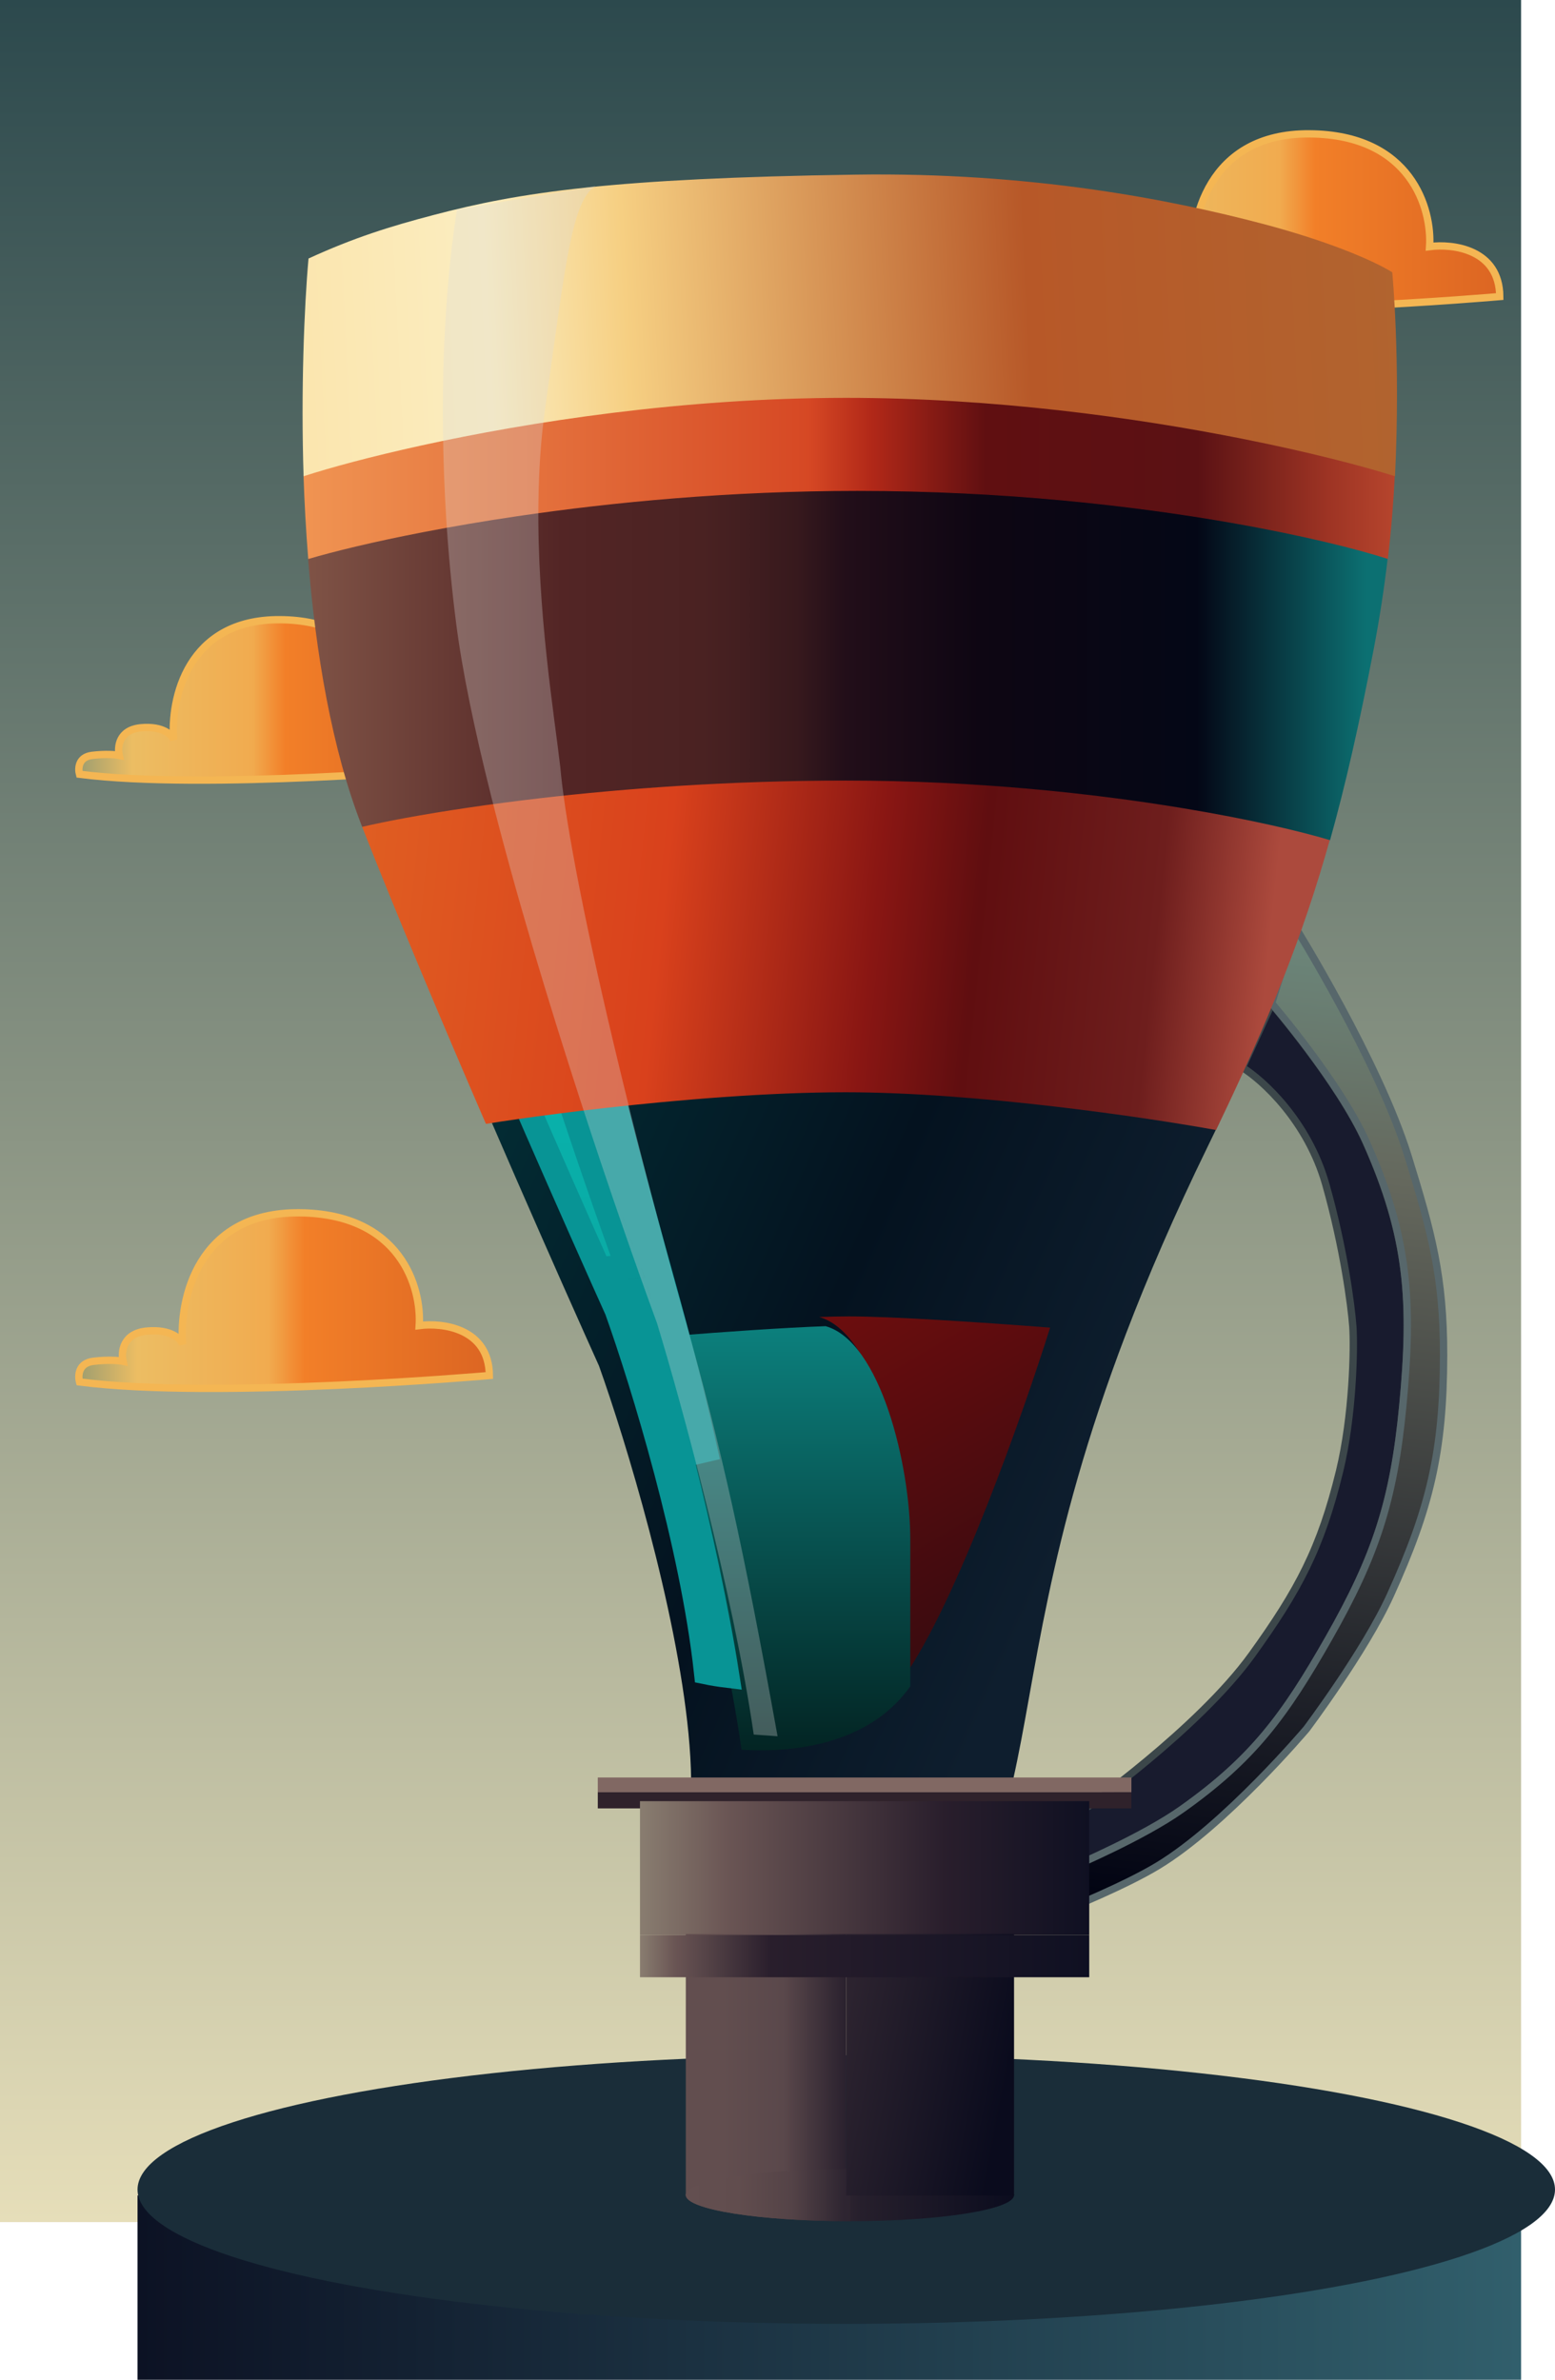 <!-- 
Created by Thiago Mata thiago.henrique.mata@gmail.com
-->
<svg width="1696" height="2596" viewBox="0 0 1696 2596" fill="none" xmlns="http://www.w3.org/2000/svg">
    <rect width="1659" height="2424" fill="url(#paint0_linear_0_1)"/>
    <path d="M150 2394.9C150 2394.9 605.516 2380.11 897.475 2380C1194.92 2379.89 1659 2394.9 1659 2394.9V2596H150V2394.9Z" fill="url(#paint1_linear_0_1)"/>
    <ellipse cx="923" cy="2388.5" rx="773" ry="146.5" fill="#1A2D39"/>
    <path d="M1106 2394.5C1106 2410.24 1025.86 2423 927 2423C828.141 2423 748 2410.24 748 2394.5C748 2378.76 828.141 2366 927 2366C1025.86 2366 1106 2378.76 1106 2394.5Z" fill="url(#paint2_linear_0_1)"/>
    <path d="M1203.74 308.005C1187.34 310.005 1186.91 323.838 1188.74 330.505C1337.91 349.672 1635.74 323.505 1635.74 323.505C1635.34 271.905 1584.57 265.672 1559.24 269.005C1561.91 228.338 1539.44 146.805 1428.24 146.005C1317.04 145.205 1297.24 241.338 1301.24 289.505C1299.24 283.672 1288.64 272.605 1262.24 275.005C1235.84 277.405 1233.91 298.005 1236.24 308.005C1232.24 307.172 1220.14 306.005 1203.74 308.005Z" fill="url(#paint3_linear_0_1)" stroke="#F4B653" stroke-width="8"/>
    <path d="M100.377 824.028C85.396 825.856 85.001 838.496 86.675 844.587C222.936 862.1 495 838.191 495 838.191C494.635 791.043 448.26 785.347 425.119 788.393C427.555 751.235 407.032 676.736 305.453 676.005C203.874 675.274 185.788 763.113 189.442 807.124C187.615 801.794 177.932 791.682 153.816 793.875C129.7 796.068 127.934 814.891 130.065 824.028C126.412 823.267 115.358 822.201 100.377 824.028Z" fill="url(#paint4_linear_0_1)" stroke="#F4B653" stroke-width="8"/>
    <path d="M1490 1246C1460.78 1180.87 1387 1095 1387 1095L1355 1164.5C1377.17 1178.17 1426.4 1222.8 1446 1292C1465.6 1361.2 1473.83 1424.17 1475.5 1447C1477.17 1469.83 1475.66 1544.8 1461 1605C1440.52 1689.09 1416.09 1734.77 1365.5 1805C1306.79 1886.5 1181.5 1974.5 1181.5 1974.5L1172 2036C1172 2036 1246.5 2004.21 1288.5 1974.5C1366.95 1919.01 1401.44 1871.49 1449 1788C1500.54 1697.53 1520.1 1637.64 1530 1534C1540.79 1420.96 1536.48 1349.6 1490 1246Z" fill="#181B2E" stroke="#3C474A" stroke-width="8"/>
    <path d="M1490 1245.5C1460.78 1180.37 1387 1094.5 1387 1094.5L1412.5 1011C1412.5 1011 1503.75 1157.62 1536 1262C1561.35 1344.05 1574.63 1392.63 1574.5 1478.5C1574.34 1583.1 1559.77 1644.77 1516.5 1740C1488.67 1801.26 1425 1886 1425 1886C1425 1886 1336.34 1990.96 1262.5 2035.5C1226.38 2057.29 1165 2082 1165 2082L1172 2035.5C1172 2035.5 1246.5 2003.71 1288.5 1974C1366.95 1918.51 1401.44 1870.99 1449 1787.5C1500.54 1697.03 1520.1 1637.14 1530 1533.5C1540.79 1420.46 1536.48 1349.1 1490 1245.5Z" fill="url(#paint5_linear_0_1)" stroke="#57676B" stroke-width="8"/>
    <path d="M928.824 1942H753.824C753.641 1925.92 752.618 1908.82 750.899 1891C737.567 1752.79 682.408 1571.49 653.324 1490C648.614 1479.55 643.351 1467.82 637.619 1455C610.502 1394.34 572.876 1309.14 533.512 1218C552.961 1214.88 580.312 1210.9 612.683 1206.78C628.256 1204.79 644.992 1202.77 662.568 1200.78C742.961 1191.72 840.95 1183.5 925.824 1183.5C1017.47 1183.5 1127.66 1194.94 1214.58 1206.75C1262.33 1213.23 1303.05 1219.83 1329.82 1224.7C1325.76 1233.14 1321.6 1241.74 1317.32 1250.5C1280.76 1325.44 1251.61 1393.26 1228.05 1455C1140.82 1683.66 1130.41 1828.74 1104.82 1942H985.824H928.824Z" fill="url(#paint6_linear_0_1)"/>
    <path d="M1145.32 1448.26C1067.94 1442.32 973.006 1436 925.824 1436C916.559 1436 905.631 1436.24 893.5 1436.68C953.5 1453.48 985.824 1589 985.824 1669.5V1829.5C1043.42 1747.5 1116.16 1541.18 1145.32 1448.26Z" fill="url(#paint7_linear_0_1)"/>
    <path d="M900.5 1446.68C960.5 1463.48 992.824 1599 992.824 1679.5V1839.5C955.426 1892.74 890.452 1908.53 834.611 1909.32C825.735 1909.45 817.091 1909.19 808.824 1908.65C786.024 1751.57 728.991 1543.99 703.324 1459.84C713.308 1459 723.759 1458.14 734.5 1457.28C790.449 1452.82 854.234 1448.35 900.5 1446.68Z" fill="url(#paint8_linear_0_1)"/>
    <path d="M716.237 1389.9L716.126 1389.54L715.996 1389.18C695.362 1333.01 667.085 1252.33 637.586 1162.14C644.64 1161.28 651.892 1160.41 659.316 1159.55C677.147 1231.32 697.425 1308.68 721.497 1394.91C741.148 1465.31 756.656 1525.68 771.983 1594.66C751.031 1509.42 729.465 1433.27 716.237 1389.9ZM693.564 1408.21C719.417 1494.52 769.762 1680.12 792.899 1827.62C784.687 1826.63 777.098 1825.38 770.34 1823.99C755.3 1685.48 701.565 1509.39 673.038 1429.46L672.856 1428.95L672.632 1428.45C670.129 1422.9 667.469 1416.98 664.664 1410.73C673.528 1409.94 683.236 1409.09 693.564 1408.21ZM684.587 1381.88C673.079 1382.87 662.441 1383.82 653.005 1384.67C627.917 1328.47 594.774 1253.37 559.831 1172.66C574.177 1170.51 591.226 1168.1 610.311 1165.6C637.695 1249.52 664.141 1325.55 684.587 1381.88Z" fill="url(#paint9_linear_0_1)" stroke="#089495" stroke-width="27"/>
    <path d="M529.988 1226C482.277 1115.53 432.01 996.325 394.8 901.5C419.228 895.762 459.244 888.069 511.284 880.419C534.927 876.944 561.051 873.478 589.322 870.209C681.388 859.562 796.228 851 922.3 851C1064.59 851 1192.71 865.037 1289.96 881.128C1363.57 893.308 1419.48 906.665 1450.45 916C1420.56 1022.62 1384.07 1112.51 1326.3 1232.7C1250.8 1218.96 1064.3 1191.5 922.3 1191.5C837.426 1191.5 739.438 1199.72 659.044 1208.78C641.468 1210.77 624.732 1212.79 609.159 1214.78C576.788 1218.9 549.437 1222.88 529.988 1226Z" fill="url(#paint10_linear_0_1)"/>
    <path d="M395 902C361.87 817.571 344.299 711.766 336 609.326C363.286 601.23 406.931 590.488 463.059 579.695C493.194 573.9 526.928 568.089 563.659 562.666C667.873 547.278 796.221 535 935 535C1094.81 535 1236.29 551.26 1342.39 569.8C1421.39 583.605 1480.78 598.674 1513.5 609.236C1509.78 641.02 1504.73 674.568 1498 709.5C1482.55 789.701 1467.67 855.81 1450.65 916.5C1419.68 907.165 1363.77 893.808 1290.16 881.628C1192.91 865.537 1064.79 851.5 922.5 851.5C796.428 851.5 681.588 860.062 589.522 870.709C561.251 873.978 535.127 877.444 511.484 880.919C459.444 888.569 419.428 896.262 395 902Z" fill="url(#paint11_linear_0_1)"/>
    <path d="M336.192 609.826C333.654 578.5 331.983 547.489 331 517.5C359.416 508.304 403.822 496.14 459.742 483.881C493.053 476.579 530.449 469.243 570.984 462.481C673.289 445.414 795.593 432 922.692 432C1083.53 432 1238.44 453.48 1355 476.661C1428.31 491.241 1486.46 506.495 1521.36 517.5C1519.96 546.094 1517.53 576.978 1513.69 609.736C1480.97 599.174 1421.59 584.105 1342.58 570.3C1236.48 551.76 1095 535.5 935.192 535.5C796.412 535.5 668.064 547.778 563.851 563.166C527.119 568.589 493.386 574.4 463.251 580.195C407.123 590.988 363.478 601.73 336.192 609.826Z" fill="url(#paint12_linear_0_1)"/>
    <path d="M331.132 519.5C328.11 427.33 331.757 334.316 336.5 282C386.393 259.118 425.455 246.985 473 234.5C519.486 222.293 567.745 212.085 640.5 204.497C709.59 197.292 800.77 192.448 933.5 190.5C1123.08 187.717 1275.37 217.193 1378.5 244.5C1442.9 261.552 1494.03 282.008 1518.5 297C1518.5 297 1527.75 392.366 1521.49 519.5C1486.59 508.495 1428.45 493.241 1355.13 478.661C1238.57 455.48 1083.66 434 922.824 434C745.366 434 577.254 460.15 459.875 485.881C403.955 498.14 359.549 510.304 331.132 519.5Z" fill="url(#paint13_linear_0_1)"/>
    <g style="mix-blend-mode:lighten">
    <path d="M822.077 1892.15C799.277 1735.07 742.243 1527.49 716.577 1443.34C694.705 1383.8 664.296 1296.87 632.936 1200.28C597.993 1092.65 561.87 973.022 535.061 865.919C517.727 796.668 504.286 732.653 497.577 680.5C492.486 640.932 488.95 602.094 486.636 564.695C484.569 531.273 483.478 499 483.128 468.381C481.837 355.578 491.517 271.117 498.5 228.5L649.5 203C623.5 219 616.78 288.145 594.577 445.5C589.867 478.879 587.689 513.399 587.236 547.666C585.67 666.185 604.742 781.682 611.077 836.5C611.577 842.312 612.251 848.721 613.099 855.709C621.099 921.668 644.549 1039.26 682.82 1194.28C701.305 1269.16 722.424 1350.05 747.753 1440.78C787.253 1582.28 810.077 1683.5 848.077 1894L822.077 1892.15Z" fill="#D9D9D9" fill-opacity="0.3"/>
    </g>
    <path d="M101.739 1485C85.339 1487 84.906 1500.84 86.739 1507.5C235.906 1526.67 533.739 1500.5 533.739 1500.5C533.339 1448.9 482.573 1442.67 457.239 1446C459.906 1405.34 437.439 1323.8 326.239 1323C215.039 1322.2 195.239 1418.34 199.239 1466.5C197.239 1460.67 186.639 1449.6 160.239 1452C133.839 1454.4 131.906 1475 134.239 1485C130.239 1484.17 118.139 1483 101.739 1485Z" fill="url(#paint14_linear_0_1)" stroke="#F4B653" stroke-width="8"/>
    <path d="M652 1954.72H1234V1972.69H652V1954.72Z" fill="#2F222B"/>
    <rect x="652" y="1939" width="582" height="16" fill="#816863"/>
    <rect x="698" y="1964.83" width="490" height="146.01" fill="url(#paint15_linear_0_1)"/>
    <rect x="748" y="2109.72" width="175" height="285.281" fill="url(#paint16_linear_0_1)"/>
    <path d="M748 2394.5C748 2410.24 828.141 2423 927 2423V2366C828.141 2366 748 2378.76 748 2394.5Z" fill="url(#paint17_linear_0_1)"/>
    <rect x="923" y="2109.72" width="183" height="285.281" fill="url(#paint18_linear_0_1)"/>
    <rect width="490" height="46.049" transform="matrix(1 0 0 -1 698 2156.89)" fill="url(#paint19_linear_0_1)"/>
    <defs>
    <linearGradient id="paint0_linear_0_1" x1="829.5" y1="0" x2="829.5" y2="2424" gradientUnits="userSpaceOnUse">
    <stop stop-color="#2C494D"/>
    <stop offset="1" stop-color="#E6DEB9"/>
    </linearGradient>
    <linearGradient id="paint1_linear_0_1" x1="150" y1="2495.45" x2="1659" y2="2495.45" gradientUnits="userSpaceOnUse">
    <stop stop-color="#0C1224"/>
    <stop offset="1" stop-color="#315F6C"/>
    </linearGradient>
    <linearGradient id="paint2_linear_0_1" x1="748" y1="2394.5" x2="1106" y2="2394.5" gradientUnits="userSpaceOnUse">
    <stop stop-color="#634F50"/>
    <stop offset="0.231" stop-color="#5E4B4D"/>
    <stop offset="0.408" stop-color="#372C36"/>
    <stop offset="0.536" stop-color="#261F2C"/>
    <stop offset="1" stop-color="#0B0C1E"/>
    </linearGradient>
    <linearGradient id="paint3_linear_0_1" x1="1646" y1="231.5" x2="1178" y2="231.5" gradientUnits="userSpaceOnUse">
    <stop stop-color="#DB6422"/>
    <stop offset="0.452" stop-color="#F27F28"/>
    <stop offset="0.536" stop-color="#F1AB4F"/>
    <stop offset="0.843" stop-color="#ECBD63"/>
    <stop offset="1" stop-color="#919972"/>
    </linearGradient>
    <linearGradient id="paint4_linear_0_1" x1="504.373" y1="754.124" x2="76.865" y2="754.124" gradientUnits="userSpaceOnUse">
    <stop stop-color="#DB6422"/>
    <stop offset="0.452" stop-color="#F27F28"/>
    <stop offset="0.536" stop-color="#F1AB4F"/>
    <stop offset="0.843" stop-color="#ECBD63"/>
    <stop offset="1" stop-color="#919972"/>
    </linearGradient>
    <linearGradient id="paint5_linear_0_1" x1="1484.5" y1="1040" x2="1369.75" y2="2082" gradientUnits="userSpaceOnUse">
    <stop stop-color="#6B8579"/>
    <stop offset="0.232" stop-color="#65685D"/>
    <stop offset="1" stop-color="#020413"/>
    </linearGradient>
    <linearGradient id="paint6_linear_0_1" x1="534" y1="1254" x2="1218" y2="1563" gradientUnits="userSpaceOnUse">
    <stop stop-color="#032B33"/>
    <stop offset="0.55" stop-color="#04121F"/>
    <stop offset="1" stop-color="#0E1E2E"/>
    </linearGradient>
    <linearGradient id="paint7_linear_0_1" x1="1078.5" y1="1751.5" x2="893" y2="1436" gradientUnits="userSpaceOnUse">
    <stop stop-color="#3C0B0F"/>
    <stop offset="1" stop-color="#6D0D0E"/>
    </linearGradient>
    <linearGradient id="paint8_linear_0_1" x1="848.074" y1="1446" x2="848.074" y2="1962" gradientUnits="userSpaceOnUse">
    <stop stop-color="#0C807D"/>
    <stop offset="1" stop-color="#021A19"/>
    </linearGradient>
    <linearGradient id="paint9_linear_0_1" x1="687.668" y1="1144.78" x2="687.668" y2="1844.5" gradientUnits="userSpaceOnUse">
    <stop stop-color="#08B3AD"/>
    <stop offset="1" stop-color="#0E9B95"/>
    </linearGradient>
    <linearGradient id="paint10_linear_0_1" x1="1450.8" y1="1097" x2="372.976" y2="984" gradientUnits="userSpaceOnUse">
    <stop offset="0.067" stop-color="#AC4A3D"/>
    <stop offset="0.182" stop-color="#6E1E1D"/>
    <stop offset="0.362" stop-color="#600E10"/>
    <stop offset="0.464" stop-color="#891613"/>
    <stop offset="0.678" stop-color="#D9411C"/>
    <stop offset="1" stop-color="#E05F22"/>
    </linearGradient>
    <linearGradient id="paint11_linear_0_1" x1="1490.31" y1="717" x2="335.808" y2="717" gradientUnits="userSpaceOnUse">
    <stop stop-color="#0C7072"/>
    <stop offset="0.16" stop-color="#040716"/>
    <stop offset="0.366" stop-color="#0E0613"/>
    <stop offset="0.492" stop-color="#220E19"/>
    <stop offset="0.538" stop-color="#37191D"/>
    <stop offset="0.627" stop-color="#4A2222"/>
    <stop offset="0.76" stop-color="#532525"/>
    <stop offset="1" stop-color="#7F5346"/>
    </linearGradient>
    <linearGradient id="paint12_linear_0_1" x1="331" y1="520.913" x2="1521.36" y2="520.913" gradientUnits="userSpaceOnUse">
    <stop stop-color="#F09452"/>
    <stop offset="0.463" stop-color="#D64824"/>
    <stop offset="0.521" stop-color="#B12818"/>
    <stop offset="0.625" stop-color="#600F11"/>
    <stop offset="0.819" stop-color="#5B1114"/>
    <stop offset="0.85" stop-color="#6C1B18"/>
    <stop offset="0.94" stop-color="#9E3424"/>
    <stop offset="1" stop-color="#B6452D"/>
    </linearGradient>
    <linearGradient id="paint13_linear_0_1" x1="1523" y1="208.999" x2="330" y2="268.499" gradientUnits="userSpaceOnUse">
    <stop stop-color="#B1642F"/>
    <stop offset="0.341" stop-color="#B75828"/>
    <stop offset="0.708" stop-color="#F6CF82"/>
    <stop offset="0.834" stop-color="#FBEDC0"/>
    <stop offset="1" stop-color="#FBE6AF"/>
    </linearGradient>
    <linearGradient id="paint14_linear_0_1" x1="544" y1="1408.5" x2="76" y2="1408.5" gradientUnits="userSpaceOnUse">
    <stop stop-color="#DB6422"/>
    <stop offset="0.452" stop-color="#F27F28"/>
    <stop offset="0.536" stop-color="#F1AB4F"/>
    <stop offset="0.843" stop-color="#ECBD63"/>
    <stop offset="1" stop-color="#919972"/>
    </linearGradient>
    <linearGradient id="paint15_linear_0_1" x1="698" y1="2037.84" x2="1188" y2="2037.84" gradientUnits="userSpaceOnUse">
    <stop stop-color="#897D70"/>
    <stop offset="0.196" stop-color="#6A5554"/>
    <stop offset="0.678" stop-color="#291E2C"/>
    <stop offset="1" stop-color="#0F1022"/>
    </linearGradient>
    <linearGradient id="paint16_linear_0_1" x1="748" y1="2237.2" x2="923" y2="2237.2" gradientUnits="userSpaceOnUse">
    <stop offset="0.224" stop-color="#624E4F"/>
    <stop offset="0.607" stop-color="#5A484B"/>
    <stop offset="1" stop-color="#2A212E"/>
    </linearGradient>
    <linearGradient id="paint17_linear_0_1" x1="748" y1="2394.5" x2="927" y2="2394.5" gradientUnits="userSpaceOnUse">
    <stop stop-color="#634F50"/>
    <stop offset="0.318" stop-color="#614D4E"/>
    <stop offset="0.645" stop-color="#544347"/>
    <stop offset="0.963" stop-color="#2E2531"/>
    </linearGradient>
    <linearGradient id="paint18_linear_0_1" x1="923" y1="2199.21" x2="1105.13" y2="2233.99" gradientUnits="userSpaceOnUse">
    <stop stop-color="#2C232F"/>
    <stop offset="1" stop-color="#0A0B1D"/>
    </linearGradient>
    <linearGradient id="paint19_linear_0_1" x1="0" y1="23.025" x2="490" y2="23.025" gradientUnits="userSpaceOnUse">
    <stop stop-color="#897D70"/>
    <stop offset="0.078" stop-color="#6A5554"/>
    <stop offset="0.292" stop-color="#291E2C"/>
    <stop offset="1" stop-color="#0F1022"/>
    </linearGradient>
    </defs>
    </svg>
    